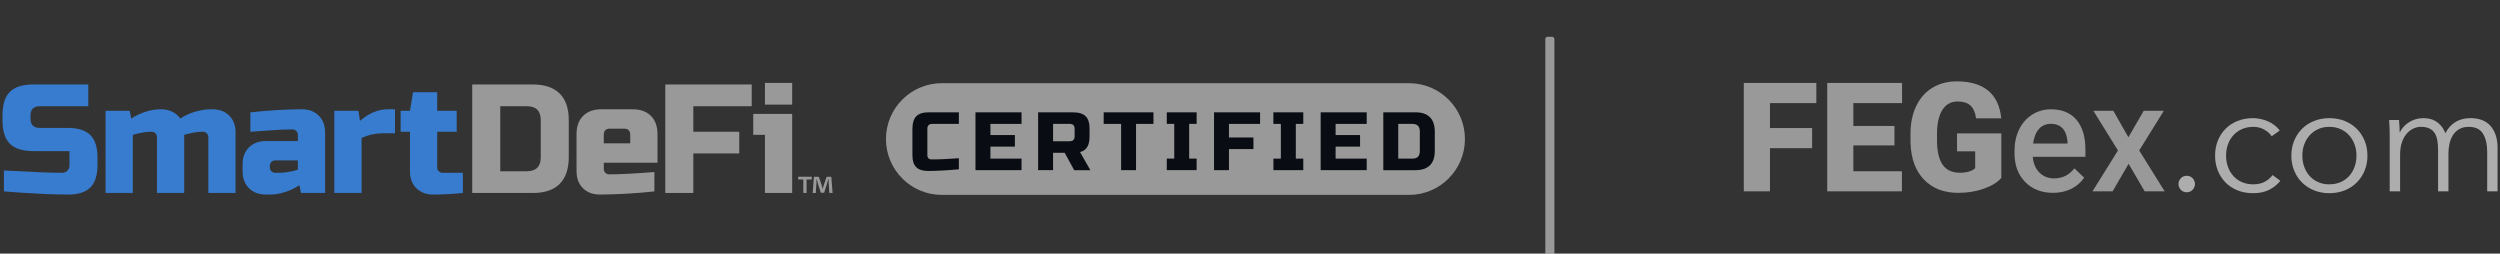 <?xml version="1.0" encoding="UTF-8" standalone="no"?>
<!DOCTYPE svg PUBLIC "-//W3C//DTD SVG 1.1//EN" "http://www.w3.org/Graphics/SVG/1.1/DTD/svg11.dtd">
<svg width="100%" height="100%" viewBox="0 0 414 42" version="1.1" xmlns="http://www.w3.org/2000/svg" xmlns:xlink="http://www.w3.org/1999/xlink" xml:space="preserve" xmlns:serif="http://www.serif.com/" style="fill-rule:evenodd;clip-rule:evenodd;stroke-linejoin:round;stroke-miterlimit:2;">
    <rect x="0" y="0" width="414" height="42" fill="#333333" stroke="none"/>
    <g transform="matrix(1,0,0,1,-49655,-16901)">
        <g transform="matrix(0.511,0,0,0.562,49341.6,13102)">
            <g transform="matrix(0.836,0,0,0.76,-674.263,3219.62)">
                <path d="M2242.61,4715.56L2226.27,4715.56L2226.27,4732.3L2216.13,4732.3L2216.13,4690.27L2244.25,4690.27L2244.25,4698.09L2226.27,4698.09L2226.27,4707.76L2242.61,4707.76L2242.61,4715.56Z" style="fill:white;fill-opacity:0.5;fill-rule:nonzero;"/>
                <path d="M2274.53,4714.49L2258.6,4714.49L2258.6,4724.51L2277.42,4724.51L2277.42,4732.3L2248.47,4732.3L2248.47,4690.27L2277.48,4690.27L2277.48,4698.09L2258.6,4698.09L2258.6,4706.95L2274.53,4706.95L2274.53,4714.49Z" style="fill:white;fill-opacity:0.5;fill-rule:nonzero;"/>
                <path d="M2315.96,4727.11C2314.4,4728.84 2312.12,4730.23 2309.12,4731.29C2306.12,4732.35 2302.83,4732.88 2299.25,4732.88C2293.74,4732.88 2289.35,4731.19 2286.05,4727.83C2282.76,4724.46 2281,4719.77 2280.77,4713.77L2280.74,4710.13C2280.74,4705.99 2281.47,4702.38 2282.94,4699.29C2284.4,4696.2 2286.49,4693.82 2289.22,4692.16C2291.94,4690.49 2295.09,4689.66 2298.67,4689.66C2303.9,4689.66 2307.97,4690.86 2310.87,4693.26C2313.76,4695.65 2315.45,4699.23 2315.93,4703.98L2306.18,4703.98C2305.83,4701.63 2305.08,4699.96 2303.92,4698.96C2302.77,4697.96 2301.13,4697.46 2299.02,4697.46C2296.47,4697.46 2294.51,4698.53 2293.13,4700.69C2291.74,4702.85 2291.04,4705.93 2291.02,4709.93L2291.02,4712.47C2291.02,4716.66 2291.74,4719.82 2293.17,4721.92C2294.6,4724.03 2296.86,4725.08 2299.94,4725.08C2302.58,4725.08 2304.54,4724.5 2305.83,4723.32L2305.83,4716.8L2298.78,4716.8L2298.78,4709.84L2315.96,4709.84L2315.96,4727.11Z" style="fill:white;fill-opacity:0.5;fill-rule:nonzero;"/>
                <path d="M2336.03,4732.88C2331.58,4732.88 2327.98,4731.48 2325.21,4728.68C2322.45,4725.88 2321.07,4722.15 2321.07,4717.49L2321.07,4716.63C2321.07,4713.51 2321.67,4710.72 2322.88,4708.27C2324.08,4705.81 2325.77,4703.9 2327.94,4702.54C2330.12,4701.17 2332.54,4700.49 2335.22,4700.49C2339.47,4700.49 2342.76,4701.85 2345.08,4704.56C2347.39,4707.27 2348.55,4711.11 2348.55,4716.08L2348.55,4718.91L2328.14,4718.91C2328.36,4721.48 2329.22,4723.53 2330.73,4725.03C2332.24,4726.53 2334.14,4727.28 2336.43,4727.28C2339.64,4727.28 2342.26,4725.98 2344.28,4723.38L2348.06,4726.99C2346.81,4728.86 2345.14,4730.31 2343.05,4731.33C2340.97,4732.36 2338.62,4732.88 2336.03,4732.88ZM2335.19,4706.12C2333.26,4706.12 2331.71,4706.79 2330.53,4708.14C2329.34,4709.48 2328.59,4711.36 2328.26,4713.77L2341.63,4713.77L2341.63,4713.25C2341.47,4710.9 2340.85,4709.12 2339.75,4707.92C2338.65,4706.72 2337.13,4706.12 2335.19,4706.12Z" style="fill:white;fill-opacity:0.5;fill-rule:nonzero;"/>
                <path d="M2365.21,4711.34L2371.16,4701.07L2378.95,4701.07L2369.4,4716.45L2379.27,4732.3L2371.53,4732.3L2365.3,4721.62L2359.09,4732.3L2351.3,4732.3L2361.17,4716.45L2351.64,4701.07L2359.38,4701.07L2365.21,4711.34Z" style="fill:white;fill-opacity:0.5;fill-rule:nonzero;"/>
                <path d="M2391.01,4729.46C2391.01,4730.29 2390.72,4731.03 2390.13,4731.68C2389.54,4732.33 2388.77,4732.66 2387.82,4732.66C2386.88,4732.66 2386.11,4732.33 2385.52,4731.68C2384.93,4731.03 2384.63,4730.29 2384.63,4729.46C2384.63,4728.64 2384.93,4727.9 2385.52,4727.25C2386.11,4726.6 2386.88,4726.27 2387.82,4726.27C2388.77,4726.27 2389.54,4726.6 2390.13,4727.25C2390.72,4727.9 2391.01,4728.64 2391.01,4729.46Z" style="fill:white;fill-opacity:0.6;fill-rule:nonzero;"/>
                <path d="M2420.75,4710.96C2420.08,4709.89 2419.11,4709.02 2417.83,4708.33C2416.55,4707.64 2415.16,4707.29 2413.66,4707.29C2412.04,4707.29 2410.59,4707.58 2409.28,4708.15C2407.98,4708.72 2406.87,4709.51 2405.94,4710.52C2405.02,4711.52 2404.31,4712.7 2403.82,4714.06C2403.32,4715.42 2403.08,4716.89 2403.08,4718.47C2403.08,4720.04 2403.32,4721.5 2403.82,4722.84C2404.31,4724.18 2405.01,4725.35 2405.91,4726.36C2406.82,4727.36 2407.92,4728.15 2409.22,4728.72C2410.53,4729.3 2411.98,4729.58 2413.6,4729.58C2415.37,4729.58 2416.87,4729.25 2418.09,4728.58C2419.32,4727.91 2420.32,4727.04 2421.11,4725.98L2424.12,4728.22C2422.94,4729.68 2421.49,4730.84 2419.78,4731.71C2418.06,4732.58 2416.01,4733.01 2413.6,4733.01C2411.35,4733.01 2409.32,4732.65 2407.51,4731.92C2405.7,4731.19 2404.15,4730.17 2402.87,4728.87C2401.59,4727.57 2400.59,4726.03 2399.88,4724.26C2399.17,4722.49 2398.82,4720.56 2398.82,4718.47C2398.82,4716.38 2399.17,4714.45 2399.88,4712.67C2400.59,4710.9 2401.59,4709.36 2402.87,4708.06C2404.15,4706.76 2405.7,4705.74 2407.51,4705.02C2409.32,4704.29 2411.35,4703.92 2413.6,4703.92C2415.45,4703.92 2417.34,4704.33 2419.25,4705.13C2421.16,4705.94 2422.7,4707.14 2423.89,4708.71L2420.75,4710.96Z" style="fill:white;fill-opacity:0.6;fill-rule:nonzero;"/>
                <path d="M2457.88,4718.47C2457.88,4720.56 2457.52,4722.49 2456.79,4724.26C2456.06,4726.03 2455.05,4727.57 2453.74,4728.87C2452.44,4730.17 2450.89,4731.19 2449.07,4731.92C2447.26,4732.65 2445.27,4733.01 2443.1,4733.01C2440.97,4733.01 2439,4732.65 2437.19,4731.92C2435.38,4731.19 2433.82,4730.17 2432.52,4728.87C2431.22,4727.57 2430.2,4726.03 2429.47,4724.26C2428.75,4722.49 2428.38,4720.56 2428.38,4718.47C2428.38,4716.38 2428.75,4714.45 2429.47,4712.67C2430.2,4710.9 2431.22,4709.36 2432.52,4708.06C2433.82,4706.76 2435.38,4705.74 2437.19,4705.02C2439,4704.29 2440.97,4703.92 2443.1,4703.92C2445.27,4703.92 2447.26,4704.29 2449.07,4705.02C2450.89,4705.74 2452.44,4706.76 2453.74,4708.06C2455.05,4709.36 2456.06,4710.9 2456.79,4712.67C2457.52,4714.45 2457.88,4716.38 2457.88,4718.47ZM2453.63,4718.47C2453.63,4716.93 2453.38,4715.48 2452.89,4714.12C2452.39,4712.76 2451.7,4711.58 2450.79,4710.57C2449.88,4709.57 2448.78,4708.77 2447.48,4708.18C2446.18,4707.59 2444.72,4707.29 2443.1,4707.29C2441.49,4707.29 2440.04,4707.59 2438.76,4708.18C2437.48,4708.77 2436.38,4709.57 2435.48,4710.57C2434.57,4711.58 2433.87,4712.76 2433.38,4714.12C2432.88,4715.48 2432.64,4716.93 2432.64,4718.47C2432.64,4720 2432.88,4721.45 2433.38,4722.81C2433.87,4724.17 2434.57,4725.35 2435.48,4726.36C2436.38,4727.36 2437.48,4728.15 2438.76,4728.72C2440.04,4729.3 2441.49,4729.58 2443.1,4729.58C2444.72,4729.58 2446.18,4729.3 2447.48,4728.72C2448.78,4728.15 2449.88,4727.36 2450.79,4726.36C2451.7,4725.35 2452.39,4724.17 2452.89,4722.81C2453.38,4721.45 2453.63,4720 2453.63,4718.47Z" style="fill:white;fill-opacity:0.6;fill-rule:nonzero;"/>
                <path d="M2470.48,4709.36C2471.26,4707.75 2472.48,4706.44 2474.11,4705.43C2475.75,4704.43 2477.57,4703.92 2479.58,4703.92C2480.33,4703.92 2481.11,4704 2481.92,4704.16C2482.72,4704.32 2483.51,4704.62 2484.28,4705.07C2485.05,4705.53 2485.76,4706.13 2486.41,4706.88C2487.06,4707.63 2487.62,4708.59 2488.1,4709.78C2489.04,4707.88 2490.33,4706.44 2491.97,4705.43C2493.6,4704.43 2495.55,4703.92 2497.79,4703.92C2501.3,4703.92 2503.93,4704.97 2505.68,4707.06C2507.44,4709.15 2508.32,4711.9 2508.32,4715.33L2508.32,4732.3L2504.3,4732.3L2504.3,4716.99C2504.3,4714.07 2503.75,4711.73 2502.67,4709.95C2501.59,4708.18 2499.74,4707.29 2497.14,4707.29C2495.68,4707.29 2494.45,4707.59 2493.45,4708.18C2492.44,4708.77 2491.63,4709.55 2491.02,4710.52C2490.41,4711.48 2489.97,4712.57 2489.69,4713.8C2489.41,4715.02 2489.28,4716.28 2489.28,4717.58L2489.28,4732.3L2485.26,4732.3L2485.26,4716.16C2485.26,4714.82 2485.16,4713.6 2484.96,4712.49C2484.76,4711.39 2484.42,4710.45 2483.93,4709.69C2483.43,4708.92 2482.75,4708.33 2481.89,4707.91C2481.02,4707.5 2479.92,4707.29 2478.58,4707.29C2477.63,4707.29 2476.67,4707.51 2475.71,4707.94C2474.74,4708.38 2473.88,4709.04 2473.11,4709.92C2472.34,4710.81 2471.72,4711.93 2471.24,4713.29C2470.77,4714.65 2470.54,4716.26 2470.54,4718.11L2470.54,4732.3L2466.51,4732.3L2466.51,4710.72C2466.51,4709.97 2466.49,4709.01 2466.46,4707.82C2466.42,4706.64 2466.36,4705.58 2466.28,4704.63L2470.12,4704.63C2470.2,4705.38 2470.26,4706.21 2470.3,4707.11C2470.34,4708.02 2470.36,4708.77 2470.36,4709.36L2470.48,4709.36Z" style="fill:white;fill-opacity:0.6;fill-rule:nonzero;"/>
            </g>
            <g transform="matrix(0.6,0,0,1.017,-24931.9,-10442.1)">
                <path d="M43414.9,16925.7C43414.9,16925.3 43414.3,16925 43413.7,16925L43411.2,16925C43410.5,16925 43410,16925.3 43410,16925.7L43410,16996.3C43410,16996.6 43410.5,16996.9 43411.2,16996.9L43413.7,16996.9C43414.3,16996.9 43414.9,16996.6 43414.9,16996.3L43414.9,16925.7Z" style="fill:white;fill-opacity:0.5;"/>
            </g>
            <g id="SmartDeFi" transform="matrix(0.316,0,0,0.286,614.119,6784.22)">
                <path id="underlay" d="M1499.78,57.82C1499.78,26.063 1474.11,0.28 1442.5,0.28L963.302,0.28C931.687,0.28 906.02,26.063 906.02,57.82C906.02,89.577 931.687,115.36 963.302,115.36L1442.5,115.36C1474.11,115.36 1499.78,89.577 1499.78,57.82Z" style="fill:white;fill-opacity:0.5;"/>
                <path d="M980.8,89C968.133,90.14 957.64,90.707 949.32,90.7C943.76,90.7 939.673,89.397 937.06,86.79C934.447,84.183 933.143,80.097 933.15,74.53L933.15,47.32C933.15,41.367 934.483,37.033 937.15,34.32C939.817,31.607 944.15,30.257 950.15,30.27L980.8,30.27L980.8,42.22L953.57,42.22C950.17,42.22 948.47,43.92 948.47,47.32L948.47,74.55C948.407,75.701 948.824,76.827 949.62,77.66C950.394,78.433 951.456,78.85 952.55,78.81L956.47,78.81C957.89,78.81 959.36,78.74 960.89,78.68L965.53,78.51C967.09,78.45 969.09,78.337 971.53,78.17L980.76,77.57L980.8,89Z" style="fill:rgb(9,12,18);fill-rule:nonzero;"/>
                <path d="M1045.05,89.87L997.82,89.87L997.82,30.3L1045.05,30.3L1045.05,42.22L1013.14,42.22L1013.14,53.71L1038.24,53.71L1038.24,65.62L1013.14,65.62L1013.14,78L1045.05,78L1045.05,89.87Z" style="fill:rgb(9,12,18);fill-rule:nonzero;"/>
                <path d="M1062.07,30.3L1097.81,30.3C1103.77,30.3 1108.1,31.65 1110.81,34.35C1113.52,37.05 1114.85,41.383 1114.81,47.35L1114.81,55C1114.81,59.713 1114.03,63.38 1112.47,66C1110.81,68.682 1108.11,70.562 1105.02,71.19L1115.66,89.91L1099.07,89.91L1089.3,72L1077.39,72L1077.39,89.87L1062.07,89.87L1062.07,30.3ZM1099.51,47.3C1099.51,43.9 1097.81,42.2 1094.41,42.2L1077.41,42.2L1077.41,60.09L1094.41,60.09C1097.81,60.09 1099.51,58.387 1099.51,54.98L1099.51,47.3Z" style="fill:rgb(9,12,18);fill-rule:nonzero;"/>
                <path d="M1162.48,89.87L1147.17,89.87L1147.17,42.22L1129.29,42.22L1129.29,30.3L1180.35,30.3L1180.35,42.22L1162.48,42.22L1162.48,89.87Z" style="fill:rgb(9,12,18);fill-rule:nonzero;"/>
                <path d="M1224.6,89.87L1194,89.87L1194,78L1201.66,78L1201.66,42.22L1194,42.22L1194,30.3L1224.63,30.3L1224.63,42.22L1216.97,42.22L1216.97,78L1224.63,78L1224.6,89.87Z" style="fill:rgb(9,12,18);fill-rule:nonzero;"/>
                <path d="M1257.79,89.87L1242.47,89.87L1242.47,30.3L1289.7,30.3L1289.7,42.22L1257.79,42.22L1257.79,56.22L1282.89,56.22L1282.89,68.17L1257.79,68.17L1257.79,89.87Z" style="fill:rgb(9,12,18);fill-rule:nonzero;"/>
                <path d="M1334,89.87L1303.37,89.87L1303.37,78L1311,78L1311,42.22L1303.34,42.22L1303.34,30.3L1334,30.3L1334,42.22L1326.34,42.22L1326.34,78L1334,78L1334,89.87Z" style="fill:rgb(9,12,18);fill-rule:nonzero;"/>
                <path d="M1399.05,89.87L1351.82,89.87L1351.82,30.3L1399.05,30.3L1399.05,42.22L1367.14,42.22L1367.14,53.71L1392.24,53.71L1392.24,65.62L1367.14,65.62L1367.14,78L1399.05,78L1399.05,89.87Z" style="fill:rgb(9,12,18);fill-rule:nonzero;"/>
                <path d="M1449.26,30.3C1455.67,30.3 1460.54,31.967 1463.85,35.3C1467.16,38.633 1468.83,43.5 1468.85,49.9L1468.85,70.3C1468.85,76.707 1467.18,81.57 1463.85,84.89C1460.52,88.21 1455.65,89.877 1449.26,89.89L1416.07,89.89L1416.07,30.3L1449.26,30.3ZM1453.51,49.88C1453.51,44.773 1450.96,42.22 1445.85,42.22L1431.39,42.22L1431.39,78L1445.85,78C1450.96,78 1453.52,75.447 1453.51,70.34L1453.51,49.88Z" style="fill:rgb(9,12,18);fill-rule:nonzero;"/>
                <path d="M1.44,90.21C30.6,91.81 50.347,92.61 60.68,92.61C60.87,92.625 61.061,92.632 61.252,92.632C65.339,92.632 68.702,89.269 68.702,85.182C68.702,84.991 68.695,84.8 68.68,84.61L68.68,70.26L31.93,70.26C20.763,70.26 12.647,67.73 7.58,62.67C2.513,57.61 -0.013,49.493 0,38.32L0,33.53C0,22.35 2.527,14.233 7.58,9.18C12.633,4.127 20.75,1.6 31.93,1.6L88,1.6L88,24L38.32,24C31.927,24 28.733,27.193 28.74,33.58L28.74,36.77C28.74,43.163 31.933,46.357 38.32,46.35L67.06,46.35C77.487,46.35 85.153,48.8 90.06,53.7C94.967,58.6 97.413,66.267 97.4,76.7L97.4,84.7C97.4,95.133 94.953,102.8 90.06,107.7C85.167,112.6 77.5,115.047 67.06,115.04C61.633,115.04 55.887,114.933 49.82,114.72L35.13,114C24.27,113.46 13.04,112.713 1.44,111.76L1.44,90.21Z" style="fill:rgb(57,142,246);fill-opacity:0.8;fill-rule:nonzero;"/>
                <path d="M162.39,27.14C171.01,27.14 177.677,30.333 182.39,36.72C187.247,33.442 192.613,30.989 198.27,29.46C203.231,28.026 208.357,27.246 213.52,27.14L215.12,27.14C222.36,27.14 228.16,29.323 232.52,33.69C236.88,38.057 239.04,43.857 239,51.09L239,113.37L211.09,113.37L211.09,55.88C211.091,55.836 211.092,55.792 211.092,55.748C211.092,52.758 208.631,50.298 205.642,50.298C205.594,50.298 205.547,50.299 205.5,50.3L204.7,50.3C199.907,50.3 193.787,51.363 186.34,53.49L186.34,113.37L158.4,113.37L158.4,55.88C158.401,55.836 158.402,55.792 158.402,55.748C158.402,52.758 155.941,50.298 152.952,50.298C152.904,50.298 152.857,50.299 152.81,50.3L152,50.3C147.207,50.3 141.087,51.363 133.64,53.49L133.64,113.37L105.7,113.37L105.7,28.74L130.45,28.74L132.05,36.74C136.796,33.565 141.99,31.118 147.46,29.48C151.775,28.096 156.261,27.315 160.79,27.16L162.39,27.14Z" style="fill:rgb(57,142,246);fill-opacity:0.8;fill-rule:nonzero;"/>
                <path d="M254.2,30.34C271.693,28.326 289.282,27.258 306.89,27.14C314.13,27.14 319.93,29.323 324.29,33.69C328.65,38.057 330.833,43.857 330.84,51.09L330.84,113.37L306.09,113.37L304.49,105.37C299.749,108.55 294.558,111.001 289.09,112.64C284.774,114.039 280.284,114.833 275.75,115L270.16,115C262.92,115 257.12,112.82 252.76,108.46C248.4,104.1 246.217,98.28 246.21,91L246.21,83.83C246.21,76.59 248.393,70.787 252.76,66.42C257.127,62.053 262.927,59.873 270.16,59.88L302.9,59.88L302.9,53.49C302.901,53.45 302.901,53.409 302.901,53.369C302.901,50.368 300.432,47.899 297.431,47.899C297.391,47.899 297.35,47.899 297.31,47.9C290.39,47.9 282.753,48.233 274.4,48.9C266.047,49.567 259.313,50.033 254.2,50.3L254.2,30.34ZM283.74,92.61C290.247,92.471 296.7,91.397 302.9,89.42L302.9,79.84L279.75,79.84C279.699,79.839 279.649,79.838 279.598,79.838C276.614,79.838 274.158,82.294 274.158,85.278C274.158,85.325 274.159,85.373 274.16,85.42L274.16,87C274.159,87.047 274.158,87.095 274.158,87.142C274.158,90.132 276.618,92.592 279.608,92.592C279.655,92.592 279.703,92.591 279.75,92.59L283.74,92.61Z" style="fill:rgb(57,142,246);fill-opacity:0.8;fill-rule:nonzero;"/>
                <path d="M389,51.89C381.819,51.998 374.742,53.631 368.24,56.68L368.24,113.37L340.26,113.37L340.26,28.74L365,28.74L366.59,39.12C375.75,31.12 385.33,27.12 395.33,27.12L402.52,27.12L402.52,51.89L389,51.89Z" style="fill:rgb(57,142,246);fill-opacity:0.8;fill-rule:nonzero;"/>
                <path d="M472.15,113.37C462.071,114.43 451.945,114.974 441.81,115C434.57,115 428.767,112.82 424.4,108.46C420.033,104.1 417.853,98.28 417.86,91L417.86,50.3L408.28,50.3L408.28,28.74L417.86,28.74L421.05,9.58L445.8,9.58L445.8,28.74L465.8,28.74L465.8,50.3L445.8,50.3L445.8,87C445.799,87.04 445.799,87.081 445.799,87.121C445.799,90.122 448.268,92.591 451.269,92.591C451.309,92.591 451.35,92.591 451.39,92.59L472.15,92.59L472.15,113.37Z" style="fill:rgb(57,142,246);fill-opacity:0.8;fill-rule:nonzero;"/>
                <path d="M544,1.6C556,1.6 565.127,4.713 571.38,10.94C577.633,17.167 580.747,26.293 580.72,38.32L580.72,76.64C580.72,88.64 577.607,97.77 571.38,104.03C565.153,110.29 556.027,113.403 544,113.37L481.72,113.37L481.72,1.6L544,1.6ZM552,38.32C552,28.74 547.203,23.967 537.61,24L510.47,24L510.47,91L537.61,91C547.203,91 552,86.213 552,76.64L552,38.32Z" style="fill:white;fill-opacity:0.5;fill-rule:nonzero;"/>
                <path d="M668.54,111.77C649.977,113.801 631.323,114.879 612.65,115C605.41,115 599.61,112.82 595.25,108.46C590.89,104.1 588.707,98.28 588.7,91L588.7,52.69C588.7,44.69 590.963,38.437 595.49,33.93C600.017,29.423 606.27,27.16 614.25,27.14L646.19,27.14C654.19,27.14 660.443,29.403 664.95,33.93C669.457,38.457 671.717,44.71 671.73,52.69L671.73,82.23L616.65,82.23L616.65,88.62C616.649,88.667 616.648,88.714 616.648,88.762C616.648,91.751 619.108,94.212 622.098,94.212C622.142,94.212 622.186,94.211 622.23,94.21C632.77,94.21 648.207,93.41 668.54,91.81L668.54,111.77ZM623,47.1C618.74,47.1 616.613,49.23 616.62,53.49L616.62,62.27L643.76,62.27L643.76,53.49C643.76,49.23 641.63,47.1 637.37,47.1L623,47.1Z" style="fill:white;fill-opacity:0.5;fill-rule:nonzero;"/>
                <path d="M708.46,113.37L679.72,113.37L679.72,1.6L768.33,1.6L768.33,24L708.46,24L708.46,50.3L755.56,50.3L755.56,72.65L708.46,72.65L708.46,113.37Z" style="fill:white;fill-opacity:0.5;fill-rule:nonzero;"/>
                <path d="M809.85,31.93L809.85,113.37L781.91,113.37L781.91,53.49L769.91,53.49L769.91,31.93L809.85,31.93ZM781.91,0L809.85,0L809.85,22.35L781.91,22.35L781.91,0Z" style="fill:white;fill-opacity:0.5;fill-rule:nonzero;"/>
                <path d="M829.92,96.68L829.92,99.44L824.59,99.44L824.59,113.34L821.28,113.34L821.28,99.44L816,99.44L816,96.68L829.92,96.68ZM847.92,113.34L847.31,103.54C847.25,102.26 847.25,100.67 847.19,98.89L847,98.89C846.58,100.36 846.08,102.32 845.59,103.89L842.59,113.14L839.16,113.14L836.16,103.65C835.86,102.36 835.37,100.4 835,98.93L834.82,98.93C834.82,100.46 834.75,102.05 834.69,103.58L834.08,113.38L830.9,113.38L832.12,96.72L837.12,96.72L840,104.87C840.37,106.16 840.67,107.38 841.1,109.1L841.16,109.1C841.59,107.57 841.96,106.16 842.33,104.93L845.21,96.72L849.98,96.72L851.27,113.38L847.92,113.34Z" style="fill:white;fill-opacity:0.5;fill-rule:nonzero;"/>
            </g>
        </g>
    </g>
</svg>
